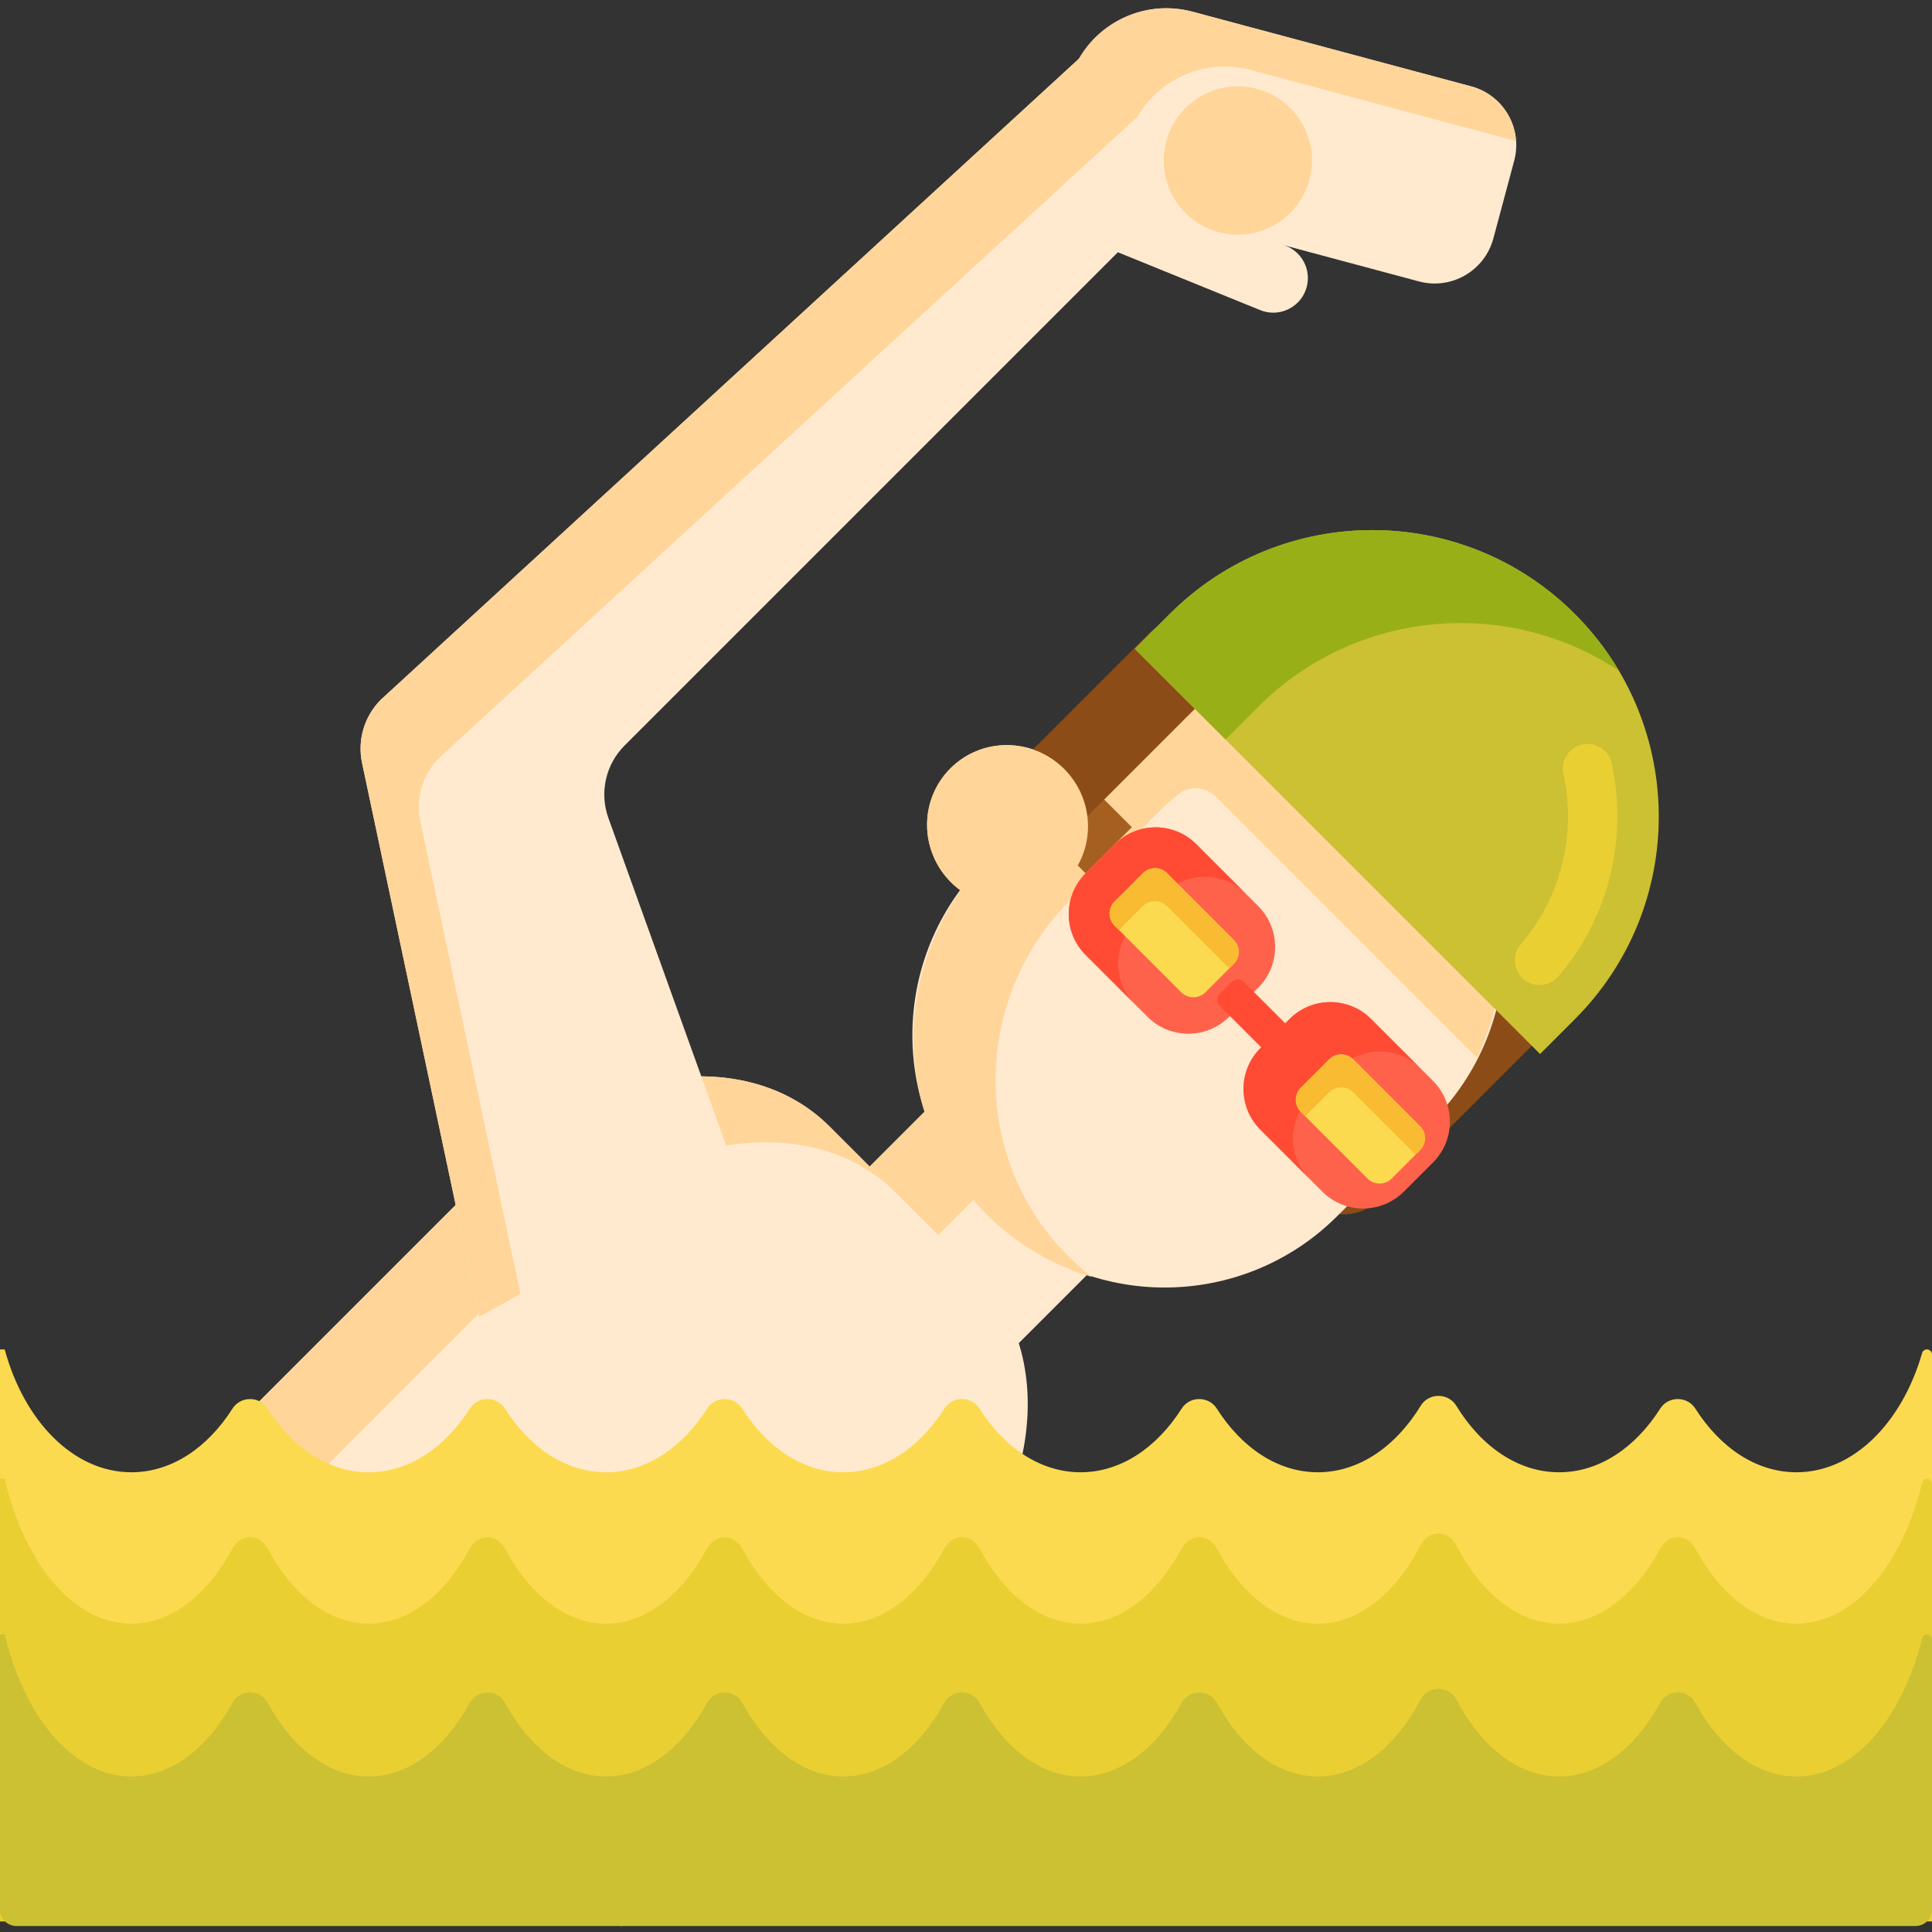 <svg height="469pt" viewBox="0 -2 469 469" width="469pt" xmlns="http://www.w3.org/2000/svg"><rect x="0" y="-2" width="469" height="469" fill="#333333" stroke="none"/><path d="m252.625 239.691 39.523 39.523-66.277 66.277-39.523-39.523zm0 0" fill="#ffeacf"/><path d="m186.34 305.973 66.277-66.277 16.637 16.637-66.277 66.273zm0 0" fill="#ffd59a"/><path d="m374.398 229.891-6.637-6.641c-5.363-5.363-13.449-5.973-18.059-1.363l-7.27 7.266c3.793 17.234-.152 34.801-12.277 46.922l-13.176 13.176c5.328 4.488 12.719 4.762 17.051.434l41.738-41.734c4.605-4.609 3.996-12.695-1.371-18.059zm0 0" fill="#8c4c17"/><path d="m258.332 184.66c-7.664-7.664-20.031-7.719-27.625-.125-7.59 7.59-7.535 19.957.129 27.621 7.66 7.664 20.027 7.719 27.621.125 7.594-7.59 7.539-19.961-.125-27.621zm0 0" fill="#ffd59a"/><path d="m240.809 293.188-1.965-1.965c-23.148-23.152-23.148-60.684 0-83.836l23.16-23.156c23.148-23.152 60.684-23.152 83.832 0l1.965 1.965c23.152 23.148 23.152 60.684 0 83.836l-23.156 23.156c-23.152 23.148-60.684 23.148-83.836 0zm0 0" fill="#ffeacf"/><path d="m259.734 216.609 21.262-21.262c1.621-1.621 3.312-3.133 5.062-4.531 2.711-2.164 6.637-1.898 9.09.559l63.34 63.34c11.039-22.609 7.145-50.684-11.668-69.5-1.844-1.844-3.777-3.539-5.781-5.094.004.004.008.004.012.004-.152-.121-.312-.23-.469-.348-.516-.391-1.031-.777-1.551-1.148-.254-.18-.512-.352-.766-.531-.473-.32-.941-.641-1.418-.949-.277-.176-.555-.352-.832-.527-.469-.293-.945-.578-1.418-.859-.281-.164-.559-.328-.84-.484-.5-.285-1.004-.559-1.512-.824-.258-.137-.516-.277-.773-.41-.613-.312-1.234-.613-1.855-.902-.156-.074-.309-.152-.461-.223-.781-.355-1.562-.695-2.355-1.016-.207-.086-.414-.16-.621-.242-.586-.23-1.172-.453-1.758-.668-.297-.105-.594-.203-.891-.301-.508-.176-1.016-.344-1.527-.504-.324-.102-.648-.199-.973-.293-.492-.145-.988-.281-1.48-.414-.332-.086-.664-.176-.996-.258-.504-.125-1.012-.238-1.516-.352-.32-.07-.641-.145-.961-.211-.566-.113-1.133-.215-1.703-.316-.262-.043-.52-.098-.781-.137-.816-.133-1.633-.246-2.449-.344-.254-.031-.508-.051-.762-.078-.578-.062-1.156-.121-1.734-.168-.344-.027-.688-.043-1.035-.066-.488-.027-.98-.059-1.469-.074-.371-.016-.742-.023-1.113-.027-.469-.008-.934-.016-1.402-.012-.379.004-.758.008-1.137.016-.465.008-.93.027-1.395.047-.375.02-.746.035-1.121.059-.488.031-.977.074-1.461.117-.352.031-.695.055-1.043.09-.73.078-1.453.172-2.18.273-.375.055-.75.117-1.125.18-.52.082-1.039.168-1.555.262-.379.074-.754.156-1.133.234-.441.09-.883.184-1.324.285-.391.09-.785.191-1.176.289-.422.105-.844.219-1.266.336-.395.109-.789.219-1.184.34-.414.121-.828.254-1.242.387-.391.125-.781.25-1.168.383-.422.148-.844.305-1.262.457-.375.137-.746.27-1.117.418-.5.195-.996.406-1.492.617-.539.227-1.074.465-1.613.711-.438.199-.875.395-1.312.609l.004.004c-5.859 2.859-11.359 6.723-16.23 11.59l-21.285 21.285c-23.562 23.562-24.254 61.945-.898 85.789 7.512 7.668 16.539 12.918 26.125 15.754-2.109-1.637-4.137-3.43-6.062-5.387-23.516-23.828-22.867-62.348.758-85.973zm0 0" fill="#ffd59a"/><path d="m294.863 223.68c-2.953-2.953-7.715-2.973-10.637-.051-2.926 2.922-2.902 7.688.047 10.637 2.953 2.949 7.715 2.973 10.637.051 2.926-2.926 2.902-7.688-.047-10.637zm0 0" fill="#a56021"/><path d="m331.547 260.363c-2.953-2.953-7.715-2.973-10.637-.051-2.926 2.926-2.902 7.688.047 10.637 2.953 2.949 7.715 2.973 10.637.051 2.926-2.926 2.902-7.688-.047-10.637zm0 0" fill="#a56021"/><path d="m150.781 465.637 75.641-75.641c25.816-25.816 30.699-62.793 10.902-82.59l-35.953-35.953c-19.797-19.797-56.773-14.914-82.59 10.906l-14.133 14.129-61.508 61.508zm0 0" fill="#ffeacf"/><path d="m320.996 287.266-15.027-15.027c-5.465-5.465-5.465-14.332 0-19.797l7.074-7.07c5.469-5.469 14.332-5.469 19.797 0l15.027 15.023c5.469 5.469 5.469 14.332 0 19.801l-7.074 7.07c-5.465 5.469-14.328 5.469-19.797 0zm0 0" fill="#ff624b"/><path d="m261.09 185.137 13.664 13.664-11.211 11.207-13.664-13.66zm0 0" fill="#a56021"/><path d="m243.344 199.68 8.551 8.551 41.961-41.965c3.406-3.402 3.406-8.926 0-12.332l-2.383-2.383c-3.406-3.406-8.93-3.406-12.336 0l-35.793 35.793c-3.406 3.406-3.406 8.93 0 12.336zm0 0" fill="#8c4c17"/><path d="m258.332 184.66c-7.664-7.664-20.031-7.719-27.625-.125-7.59 7.59-7.535 19.957.129 27.621 7.66 7.664 20.027 7.719 27.621.125 7.594-7.59 7.539-19.961-.125-27.621zm0 0" fill="#ffd59a"/><path d="m373.855 253.863-98.359-98.359 8.449-8.449c27.16-27.16 71.195-27.16 98.359 0 27.16 27.16 27.16 71.195 0 98.355zm0 0" fill="#ccc033"/><path d="m373.742 237.129c-1.383 0-2.777-.477-3.906-1.453-2.516-2.164-2.797-5.949-.637-8.461 9.695-11.27 13.555-26.723 10.32-41.336-.715-3.234 1.328-6.438 4.559-7.152 3.242-.715 6.441 1.324 7.156 4.562 4.047 18.281-.793 37.629-12.941 51.75-1.184 1.379-2.863 2.09-4.551 2.09zm0 0" fill="#eacf32"/><path d="m278.57 244.84-15.027-15.027c-5.469-5.469-5.469-14.332 0-19.797l7.074-7.07c5.469-5.469 14.332-5.469 19.797 0l15.027 15.023c5.465 5.469 5.465 14.332 0 19.797l-7.074 7.074c-5.465 5.465-14.332 5.465-19.797 0zm0 0" fill="#ff624b"/><path d="m305.387 169.617c23.816-23.816 60.602-26.746 87.617-8.797-2.91-4.91-6.477-9.543-10.699-13.766-27.16-27.16-71.195-27.16-98.355 0l-8.453 8.449 22 22zm0 0" fill="#99af17"/><path d="m317.969 264.441 7.074-7.07c5.469-5.469 14.332-5.469 19.797 0l3.027 3.023-15.023-15.023c-5.469-5.469-14.332-5.469-19.801 0l-7.07 7.07c-5.469 5.465-5.469 14.332 0 19.797l12 12c-5.469-5.465-5.469-14.332-.004-19.797zm0 0" fill="#ff4b34"/><path d="m275.543 222.012 7.074-7.07c5.469-5.469 14.332-5.469 19.797 0l-12-12c-5.469-5.469-14.332-5.469-19.797 0l-7.074 7.07c-5.469 5.469-5.469 14.332 0 19.801l12 12c-5.469-5.469-5.469-14.332 0-19.801zm0 0" fill="#ff4b34"/><path d="m270.566 216.848 6.883-6.883c1.613-1.613 4.23-1.613 5.844 0l16.195 16.195c1.617 1.617 1.617 4.234 0 5.848l-6.879 6.883c-1.617 1.613-4.234 1.613-5.848 0l-16.195-16.195c-1.613-1.617-1.613-4.234 0-5.848zm0 0" fill="#fcda4f"/><path d="m315.777 262.059 6.883-6.883c1.613-1.613 4.23-1.613 5.848 0l16.195 16.199c1.613 1.613 1.613 4.23 0 5.844l-6.883 6.883c-1.613 1.613-4.23 1.613-5.848 0l-16.195-16.195c-1.613-1.613-1.613-4.234 0-5.848zm0 0" fill="#fcda4f"/><path d="m271.641 223.77 5.809-5.805c1.613-1.617 4.23-1.617 5.844 0l15.117 15.117 1.078-1.078c1.617-1.613 1.617-4.23 0-5.848l-16.195-16.195c-1.613-1.613-4.23-1.613-5.844 0l-6.883 6.883c-1.613 1.613-1.613 4.23 0 5.848zm0 0" fill="#f9bb32"/><path d="m316.855 268.98 5.805-5.805c1.613-1.613 4.23-1.613 5.848 0l15.117 15.117 1.078-1.078c1.613-1.613 1.613-4.23 0-5.844l-16.195-16.199c-1.617-1.613-4.234-1.613-5.848 0l-6.883 6.883c-1.613 1.613-1.613 4.234 0 5.848zm0 0" fill="#f9bb32"/><path d="m134.777 298.355c25.82-25.816 62.797-30.699 82.594-10.902l-16-16c-19.797-19.797-56.773-14.914-82.594 10.902l-14.133 14.133-61.504 61.508 16 16 61.508-61.508zm0 0" fill="#ffd59a"/><g fill="#ffeacf"><path d="m344.453 66.316-67.66-18.125c-13.074-3.508-20.832-16.945-17.328-30.02 3.504-13.078 16.941-20.836 30.016-17.332l67.66 18.129c7.867 2.109 12.539 10.195 10.43 18.066l-5.051 18.852c-2.113 7.867-10.199 12.539-18.066 10.43zm0 0"/><path d="m92.453 167.852c-4.02 4.02-5.738 9.801-4.559 15.363l28.469 134.426 62.398-34.656-31.078-86.43c-2.203-6.125-.668-12.969 3.93-17.566l148.883-148.883-27.773-27.773zm0 0"/><path d="m305.922 73.285-37.363-15.188 6.328-15.566 37.363 15.184c4.297 1.75 6.367 6.648 4.621 10.949-1.75 4.301-6.652 6.367-10.949 4.621zm0 0"/></g><path d="m102.035 197.359c-1.176-5.562.535-11.348 4.559-15.367l169.516-155.645c2.531-4.359 6.305-7.766 10.738-9.855l.016-.016.004.004c5.055-2.375 10.938-3.055 16.754-1.496l64.406 17.258c-.406-6.125-4.629-11.594-10.891-13.27l-67.656-18.129c-5.816-1.559-11.699-.879-16.754 1.496l-.004-.004-.02.02c-4.43 2.09-8.203 5.492-10.734 9.855l-169.516 155.641c-4.02 4.02-5.738 9.801-4.559 15.363l28.469 134.426 9.977-5.539zm0 0" fill="#ffd59a"/><path d="m467.77 325.582c-.547 0-1.023.367-1.176.895-4.887 16.957-16.699 28.922-30.504 28.922-9.75 0-18.504-5.965-24.531-15.441-1.977-3.109-6.57-3.109-8.547 0-6.027 9.473-14.781 15.441-24.531 15.441-9.98 0-18.918-6.258-24.953-16.133-1.965-3.215-6.688-3.215-8.656 0-6.031 9.875-14.973 16.133-24.953 16.133-9.746 0-18.504-5.965-24.527-15.441-1.98-3.109-6.574-3.109-8.551 0-6.027 9.473-14.781 15.441-24.527 15.441-9.75 0-18.504-5.965-24.527-15.441-1.98-3.109-6.574-3.109-8.551 0-6.023 9.473-14.777 15.441-24.527 15.441-9.746 0-18.5-5.965-24.527-15.441-1.977-3.109-6.57-3.109-8.547 0-6.027 9.473-14.781 15.441-24.527 15.441-9.75 0-18.504-5.965-24.531-15.441-1.977-3.109-6.57-3.109-8.547 0-6.023 9.473-14.781 15.441-24.527 15.441s-18.504-5.965-24.527-15.441c-1.98-3.109-6.574-3.109-8.547 0-6.027 9.473-14.781 15.441-24.531 15.441-14.047 0-26.031-12.387-30.754-29.816h-1.141v96.492h469v-95.258c0-.684-.551-1.234-1.23-1.234zm0 0" fill="#fcda4f"/><path d="m467.77 356.949c-.547 0-1.023.434-1.176 1.055-4.887 20.012-16.699 34.129-30.504 34.129-9.75 0-18.504-7.039-24.531-18.219-1.977-3.672-6.57-3.672-8.547 0-6.027 11.18-14.781 18.219-24.531 18.219-9.98 0-18.918-7.383-24.953-19.035-1.965-3.797-6.688-3.797-8.656 0-6.031 11.652-14.973 19.035-24.953 19.035-9.746 0-18.504-7.039-24.527-18.219-1.98-3.672-6.574-3.672-8.551 0-6.027 11.18-14.781 18.219-24.527 18.219-9.75 0-18.504-7.039-24.527-18.219-1.98-3.672-6.574-3.672-8.551 0-6.023 11.18-14.777 18.219-24.527 18.219-9.746 0-18.5-7.039-24.527-18.219-1.977-3.672-6.57-3.672-8.547 0-6.027 11.18-14.781 18.219-24.527 18.219-9.75 0-18.504-7.039-24.531-18.219-1.977-3.672-6.57-3.672-8.547 0-6.023 11.18-14.781 18.219-24.527 18.219s-18.504-7.039-24.527-18.219c-1.98-3.672-6.574-3.672-8.547 0-6.027 11.18-14.781 18.219-24.531 18.219-14.047 0-26.031-14.617-30.754-35.184h-1.141v107.492h469v-106.039c0-.805-.551-1.453-1.23-1.453zm0 0" fill="#eacf32"/><path d="m465.012 465.551c2.203 0 3.988-1.789 3.988-4v-65.391c0-.785-.551-1.426-1.23-1.426-.547 0-1.023.426-1.176 1.035-4.887 19.629-16.699 33.48-30.504 33.48-9.746 0-18.5-6.902-24.527-17.867-1.848-3.367-6.703-3.367-8.551 0-6.027 10.965-14.781 17.867-24.527 17.867-9.977 0-18.918-7.238-24.949-18.664-1.836-3.48-6.824-3.48-8.664 0-6.031 11.426-14.973 18.664-24.949 18.664-9.746 0-18.5-6.902-24.523-17.867-1.848-3.367-6.707-3.367-8.555 0-6.023 10.965-14.777 17.867-24.523 17.867-9.746 0-18.5-6.902-24.527-17.867-1.848-3.367-6.703-3.367-8.555 0-6.023 10.965-14.777 17.867-24.523 17.867s-18.5-6.906-24.523-17.867c-1.848-3.367-6.707-3.367-8.555 0-6.027 10.965-14.781 17.867-24.527 17.867s-18.5-6.902-24.523-17.867c-1.848-3.363-6.707-3.363-8.555 0-6.023 10.965-14.777 17.871-24.523 17.871-9.75 0-18.5-6.906-24.527-17.871-1.848-3.363-6.707-3.363-8.555 0-6.023 10.965-14.777 17.867-24.523 17.867-14.047 0-26.031-14.34-30.758-34.516h-1.145v66.816c0 2.211 1.785 4 3.988 4zm0 0" fill="#ccc033"/><path d="m318.492 36.965c0 9.941-8.059 18-18 18-9.938 0-18-8.059-18-18s8.062-18 18-18c9.941 0 18 8.059 18 18zm0 0" fill="#ffd59a"/><path d="m308.109 254.191-12.051-12.051c-.781-.781-.781-2.047 0-2.828l3.004-3.004c.785-.781 2.051-.781 2.828 0l12.051 12.051c.781.781.781 2.047 0 2.824l-3.004 3.008c-.781.781-2.047.781-2.828 0zm0 0" fill="#ff4b34"/></svg>